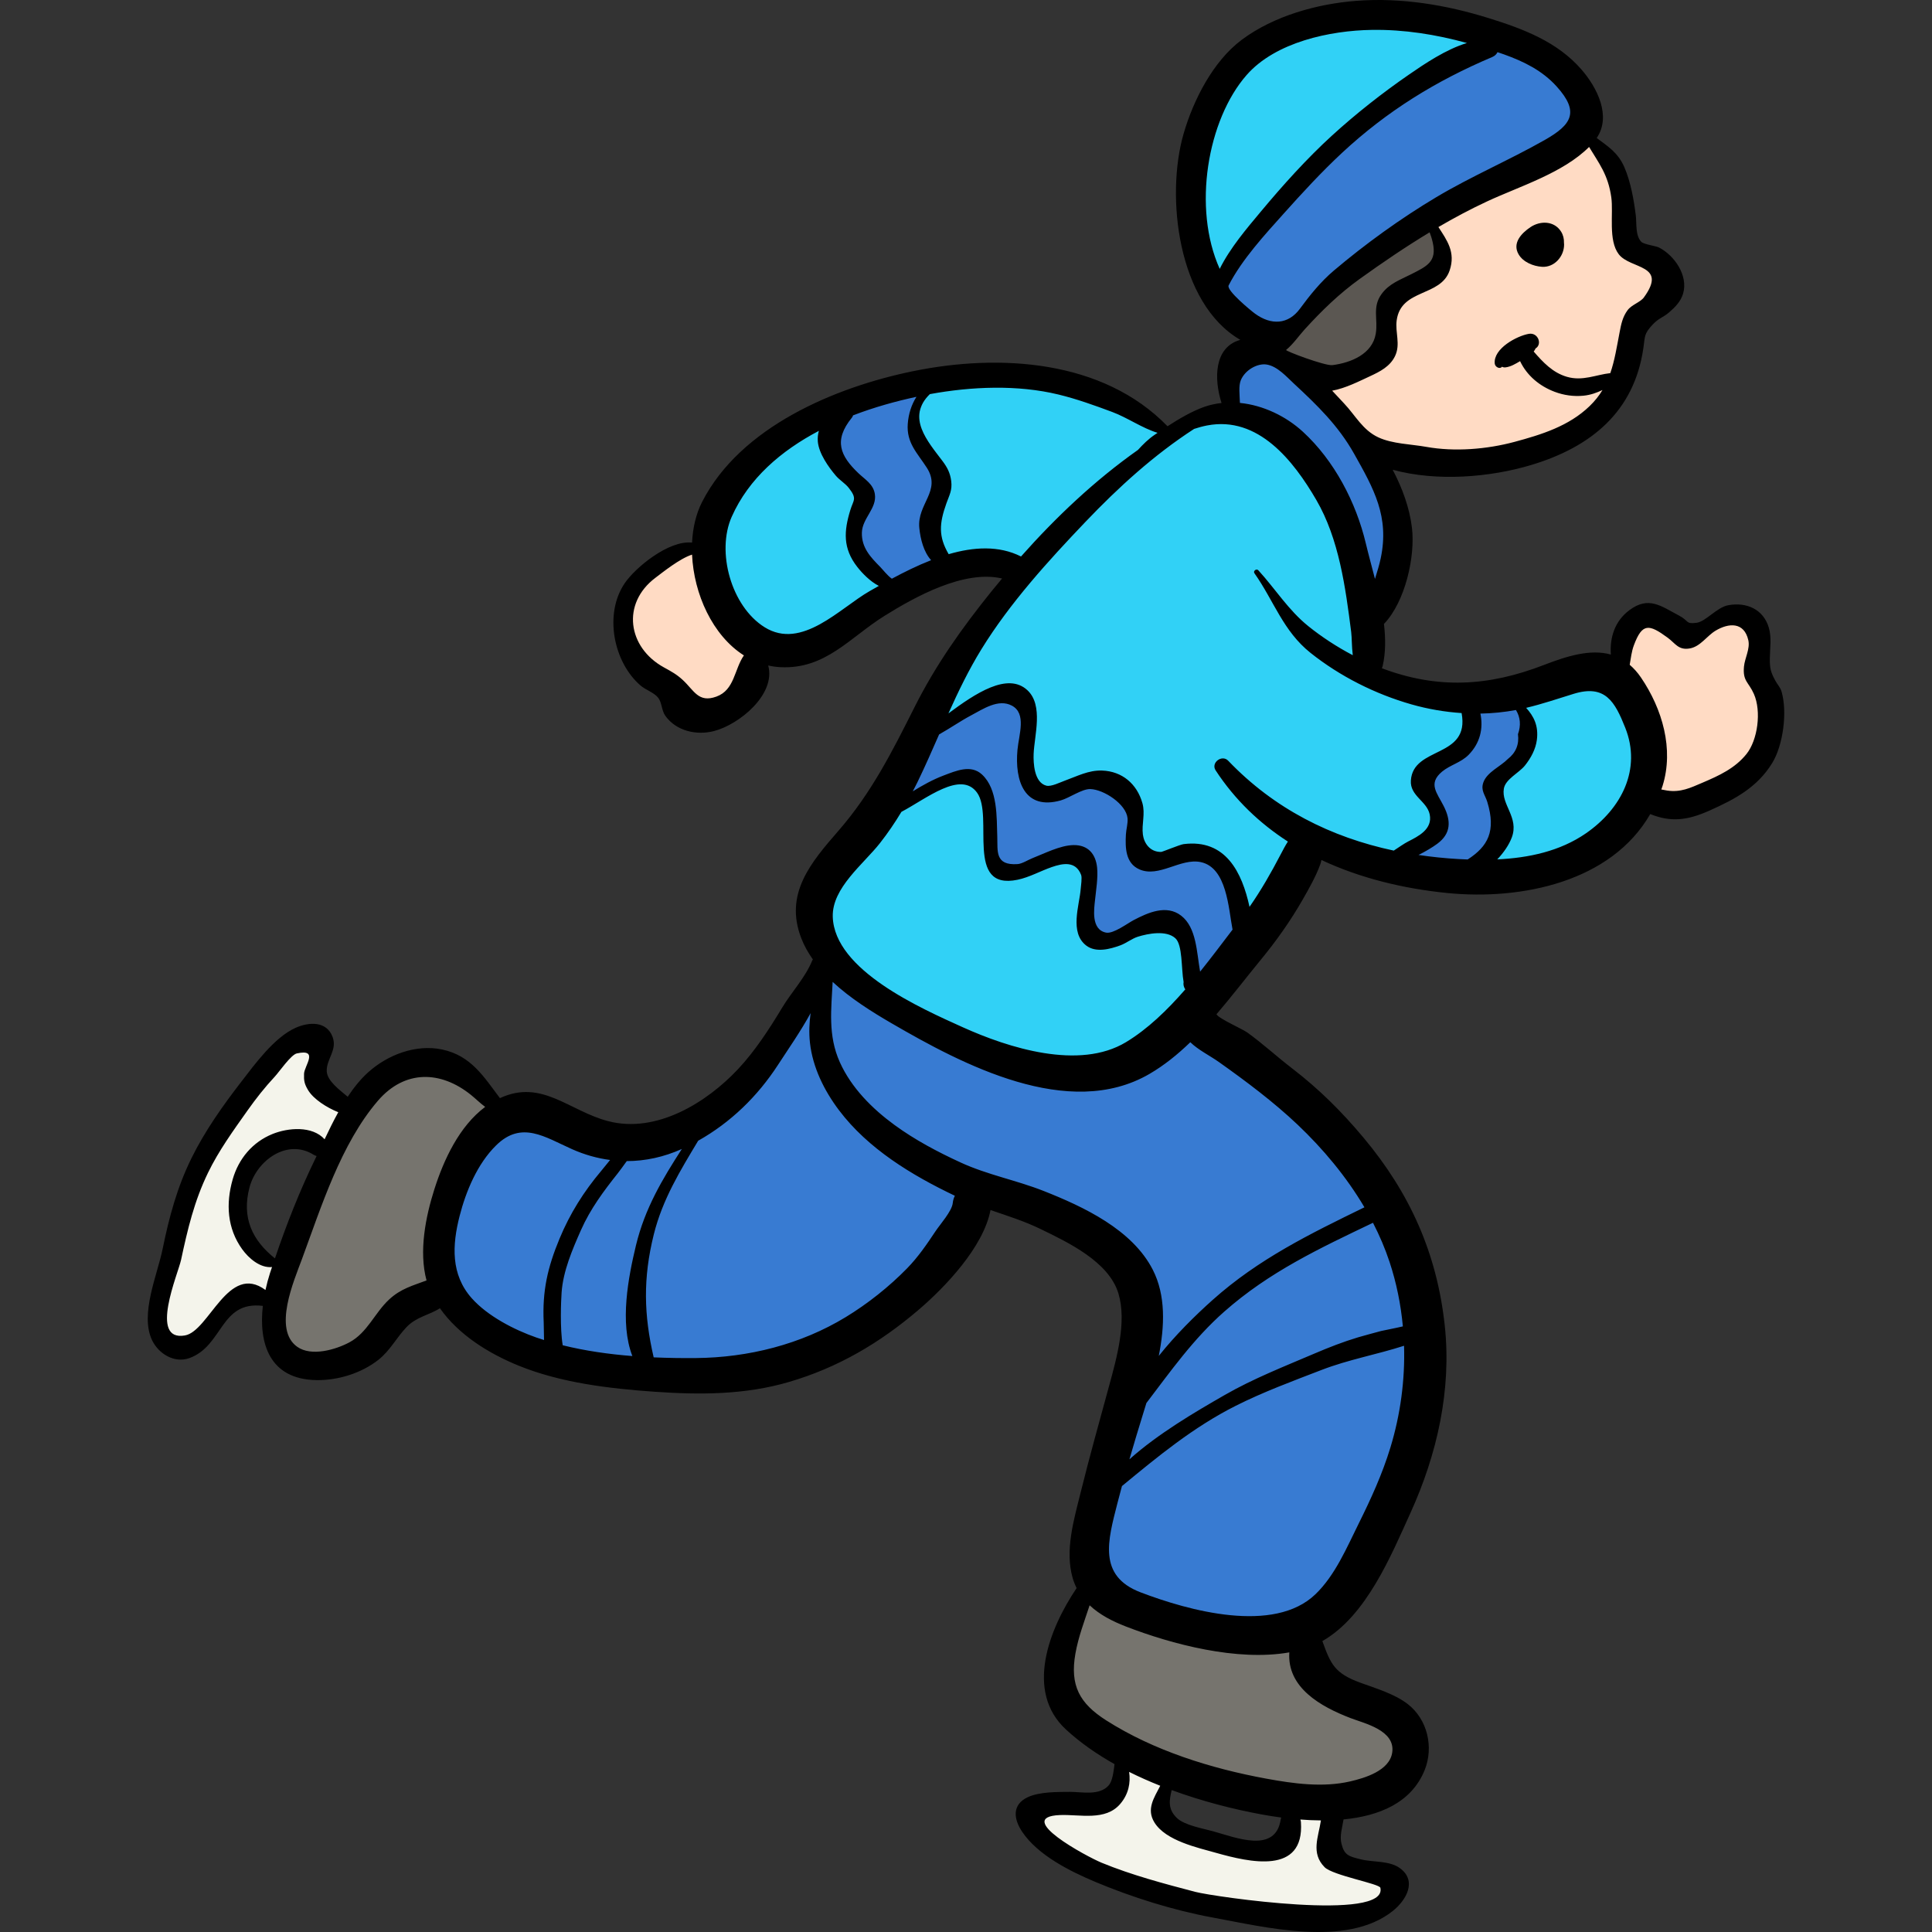 <?xml version="1.0" encoding="iso-8859-1"?>
<!-- Generator: Adobe Illustrator 19.0.0, SVG Export Plug-In . SVG Version: 6.00 Build 0)  -->
<svg version="1.1" id="Capa_1" xmlns="http://www.w3.org/2000/svg" xmlns:xlink="http://www.w3.org/1999/xlink" x="0px" y="0px"
	 viewBox="0 0 511.998 511.998" style="enable-background:new 0 0 511.998 511.998;" xml:space="preserve">
<rect x="0" y="0" width="511.998" height="511.998" fill="#333333" stroke="none"/>
<g>
	<path style="fill:#31D1F6;" d="M292.193,104.586c-7.335-4.055-14.509-5.358-22.963-5.27c-15.807,0.164-32.106,0.743-47.047,6.446
		c-6.664,2.544-12.761,5.745-17.344,11.255c-2.202,2.648-5.098,4.186-7.473,6.6c-2.504,2.546-3.807,6.039-5.446,9.146
		c-3.161,5.99-9.582,17.873-5.375,24.57c3.526,5.613,12.65,10.678,19.046,11.224c12.862,1.098,21.985-7.624,33.052-12.946
		c5.078-2.442,9.634-4.534,15.222-5.569c3.526-0.653,14.1-2.304,14.178,3.635c0.034,2.573-1.534,4.573-2.927,6.636
		c-2.698,3.994-6.377,7.757-8.648,11.999c-1.031,1.927-1.345,4.287-2.096,6.318c-1.358,3.67-3.512,7.026-5.11,10.612
		c-3.219,7.223-7.889,14.204-13.012,20.184c-8.883,10.371-27.548,23.079-20.784,39.214c2.117,5.05,5.752,5.935,9.602,8.929
		c4.493,3.493,7.8,8.048,12.767,11.052c4.278,2.587,9.809,4.994,14.597,6.467c5.104,1.57,10.249,2.891,15.143,5.073
		c3.678,1.64,7.891,3.282,11.882,4.055c7.86,1.521,15.903-2.798,22.292-7.041c11.113-7.381,18.911-17.125,27.128-27.425
		c5.952-7.462,9.582-18.604,17.239-24.454c2.796-2.136,4.484-2.473,7.454-1.269c3.768,1.528,7.464,3.386,11.47,4.375
		c6.148,1.517,13.292,1.264,19.588,1.46c8.082,0.251,17.121-0.536,24.992-2.482c12.51-3.093,30.982-11.993,28.958-27.643
		c-0.884-6.829-1.814-12.527-7.093-17.398c-4.916-4.536-9.875-5.163-16.321-3.046c-7.936,2.606-17.086,5.194-25.42,5.72
		c-4.853,0.307-9.631-0.652-14.434-1.133c-3.444-0.345-8.368-1.479-10.338-4.661c-1.368-2.209-0.117-4.822-0.128-7.17
		c-0.011-2.298-0.163-5.182-0.591-7.475c-1.234-6.612-3.794-12.968-3.775-19.798c0.033-11.624,2.878-21.951-4.394-31.917
		c-3.737-5.121-8.273-10.658-12.872-14.923c-4.288-3.977-7.437-5.07-12.995-2.317c-2.04,1.011-4.14,1.994-4.787,4.306
		c-0.68,2.427,1.017,5.905,0.339,8.101c-0.564,1.828-7.464,2.962-9.886,4.176c-1.454,0.729-3.953,2.699-5.574,2.727
		c-2.06,0.035-6.002-3.525-7.82-4.635C299.136,108.25,295.628,106.485,292.193,104.586z"/>
	<path style="fill:#31D1F6;" d="M318.201,72.848c0.478,1.861,1.285,3.715,2.977,4.19c3.487,0.979,5.867-5.963,6.671-8.273
		c1.665-4.787,3.333-7.497,7.212-11.11c5.97-5.562,11.04-12.197,16.655-18.142c5.964-6.314,13.105-12.33,20.635-16.696
		c5.228-3.032,11.236-4.814,16.322-7.951c4.393-2.709,5.051-6.72,0.209-9.304c-6.868-3.666-15.516-3.363-23.148-3.451
		c-9.539-0.109-16.986,0.48-25.673,5.059c-6.383,3.364-12.58,8.286-17.261,13.8c-8.614,10.146-11.653,26.232-7.92,39.006
		c0.978,3.345,2.031,6.494,2.715,9.905C317.759,70.696,317.925,71.773,318.201,72.848z"/>
</g>
<g>
	<path style="fill:#387BD2;" d="M385.164,53.342c8.926-4.053,17.13-9.712,26.285-13.286c3.341-1.304,7.159-1.892,9.484-4.764
		c4.407-5.445-2.892-13.938-7.167-17.195c-4.184-3.188-11.16-6.04-16.178-7.432c-7.027-1.95-11.428,4.395-16.346,8.104
		c-13.952,10.521-29.111,17.914-39.691,32.193c-4.404,5.944-8.774,12.194-13.715,17.776c-4.546,5.136-5.799,8.293-2.017,14.54
		c1.697,2.803,4.304,5.446,7.484,5.899c5.246,0.747,9.466-4.165,12.902-7.373c5.639-5.266,11.613-10.229,17.836-14.785
		C369.107,63.31,376.364,58.621,385.164,53.342z"/>
	<path style="fill:#387BD2;" d="M222.712,107.758c-2.701,3.589-4.653,10.996-1.428,14.602c2.071,2.315,5.883,2.902,6.795,6.103
		c0.768,2.697-1.574,6.108-2.24,8.76c-0.848,3.381-0.687,6.343,1.485,9.165c2.206,2.865,4.906,5.856,7.598,8.288
		c1.785,1.612,2.078,2.077,4.368,1.014c1.622-0.753,3.015-2.463,4.518-3.47c1.266-0.848,3.024-1.408,4.075-2.527
		c2.661-2.836-1.802-7.306-1.151-11.17c0.76-4.512,5.051-9.007,1.742-13.303c-2.612-3.391-4.984-6.638-5.595-11.09
		c-0.567-4.127,2.496-7.4,2.355-11.374c-3.294-0.446-6.861,0.977-10.066,1.585c-4.347,0.825-8.252,2.338-11.909,4.636
		C223.206,108.66,223.2,108.342,222.712,107.758z"/>
	<path style="fill:#387BD2;" d="M334.464,91.831c-4.612,2.869-10.411,5.378-10.618,11.679c-0.141,4.298,1.808,5.37,5.58,6.105
		c6.007,1.171,10.9,3.888,15.184,8.495c3.749,4.032,5.985,9.498,8.324,14.48c3.027,6.451,6.366,12.708,8.28,19.582
		c0.599,2.153,1.274,4.665,2.375,6.61c2.099,3.707,3.553,0.215,4.839-2.852c3.573-8.522,1.124-19.304-2.968-27.281
		c-2.189-4.267-5.441-8.021-7.711-12.265c-2.096-3.92-4.604-8.054-7.566-11.428C347.245,101.61,340.381,93.777,334.464,91.831z"/>
	<path style="fill:#387BD2;" d="M245.275,193.364c4.931-3.777,12.06-5.452,17.818-7.565c1.318-0.484,4.172-1.862,5.576-1.379
		c1.443,0.497,2.22,3.588,2.641,4.963c1.99,6.496-2.771,18.612,7.022,19.698c4.057,0.45,8.269-3.262,12.432-2.385
		c3.521,0.741,7.078,4.315,8.306,7.518c1.282,3.344,1.115,9.196,3.532,11.924c1.53,1.727,4.175,1.285,6.174,0.977
		c2.754-0.425,5.179-0.351,7.954-0.493c3.127-0.16,3.552,0.651,5.748,2.632c1.646,1.485,3.218,2.742,4.228,4.906
		c1.779,3.816,2.413,8.6,2.58,12.781c0.222,5.542-2.96,9.716-6.969,13.376c-1.517,1.385-4.141,3.583-6.145,3.895
		c0.081-5.278-1.503-10.772-4.157-15.316c-0.785-1.345-2.153-3.648-3.672-4.176c-2.093-0.728-5.78,0.528-7.707,1.104
		c-3.654,1.093-10.256,6.88-13.166,1.497c-2.686-4.966,0.996-10.972-0.579-16.237c-3.035-10.147-17.18,4.426-22.863-1.829
		c-6.147-6.765,3.524-16.455-3.913-23.05c-3.244-2.877-11.254,1.595-14.002,3.625c-3.251,2.402-6.134,4.327-7.687-1.043
		c-1.106-3.825,2.769-8.278,4.148-11.56c0.54-1.285,0.717-2.729,1.395-3.954C244.574,192.181,245.629,191.718,245.275,193.364z"/>
	<path style="fill:#387BD2;" d="M390.008,185.798c0.23,3.57,0.94,9.69-2.282,12.445c-2.756,2.357-6.374,3.217-8.974,5.953
		c-4.054,4.266,4.371,9.71,1.754,15.094c-1.921,3.95-6.888,4.268-9.371,7.884c-3.486,5.075,12.167,4.155,14.935,4.219
		c2.009,0.046,5.461-0.568,7.079-1.842c2.028-1.596,1.969-4.485,2.634-6.673c0.794-2.613,0.813-4.437,0.343-7.268
		c-0.315-1.897-1.485-4.66-1.338-6.519c0.257-3.252,6.098-5.047,8.255-7.061c2.783-2.599,3.27-4.871,2.689-8.487
		c-0.404-2.512-0.951-5.096-2.26-7.341C400.474,181.061,394.984,182.772,390.008,185.798z"/>
</g>
<path style="fill:#FFDBC4;" d="M427.834,180.224c-0.03-2.292,0.733-4.665,0.973-6.952c0.205-1.958,0.064-4.131,0.766-5.998
	c0.827-2.201,2.83-4.45,5.08-5.321c2.08-0.805,3.089,0.487,4.927,1.424c1.945,0.992,2.445,2.846,4.181,3.867
	c2.958,1.74,7.69-2.663,10.303-3.941c2.562-1.253,6.359-1.22,8.297,1.194c2.357,2.937,1.922,6.265,2.105,9.819
	c0.246,4.773,4.515,6.838,4.788,11.683c0.309,5.483-1.238,11.433-4.749,15.702c-3.626,4.409-7.85,10.789-14.173,10.973
	c-2.02,0.059-4.013,0.099-6.023,0.201c-1.241,0.063-3.488,0.731-4.639,0.365c-4.058-1.292-2.77-5.439-2.673-8.633
	c0.166-5.512-0.223-10.924-2.583-15.977C432.524,184.586,428.554,183.104,427.834,180.224z"/>
<path style="fill:#5B5752;" d="M371.427,61.979c1.459-0.842,5.926-3.609,7.638-2.564c2.294,1.4,1.984,5.352,1.984,7.597
	c0,1.327,0.123,2.493-0.661,3.544c-1.14,1.526-3.428,2.611-5.046,3.523c-3.466,1.953-6.491,2.827-7.631,6.93
	c-0.509,1.833-0.236,3.714-0.463,5.591c-0.282,2.325-0.892,4.583-1.856,6.719c-1.949,4.32-5.41,5.866-9.892,6.541
	c-2.557,0.385-4.95,1.577-7.582,0.947c-1.635-0.391-3.401-1.692-4.731-2.738c-0.982-0.772-1.491-1.786-2.486-2.519
	c-0.679-0.5-2.183-0.86-2.531-1.583c-0.395-0.819,0.505-2.421,0.91-3.05c1.434-2.231,3.676-4.616,5.664-6.355
	c1.17-1.023,2.493-1.691,3.558-2.824c3.549-3.776,6.558-7.937,10.555-11.284C362.739,67.204,367.05,64.504,371.427,61.979z"/>
<path style="fill:#FFDBC4;" d="M415.424,39.937c-7.681,5.001-15.872,8.949-24.288,12.598c-2.267,0.983-4.647,1.749-6.879,2.797
	c-0.941,0.442-2.652,1.078-3.412,1.791c-1.409,1.32-0.768,2.668-0.228,4.285c0.66,1.976,1.147,4.088,1.228,6.164
	c0.063,1.635,0.208,3.295-0.797,4.616c-0.889,1.167-2.197,1.505-3.45,2.117c-1.429,0.698-2.752,1.634-4.109,2.461
	c-2.242,1.366-4.392,3.415-5.264,5.968c-0.471,1.378-0.398,2.915-0.614,4.349c-0.259,1.719-0.773,3.427-1.365,5.059
	c-0.966,2.66-2.993,4.099-5.442,5.331c-1.706,0.859-3.255,1.944-5.083,2.557c-1.183,0.397-3.05,0.523-4.005,1.419
	c-2.649,2.486,1.354,6.365,2.923,8.048c3.899,4.183,8.197,7.148,13.228,9.805c6.29,3.322,13.977,2.969,20.786,1.726
	c2.908-0.531,5.901-0.565,8.831-1.119c3.583-0.677,6.921-2.132,10.344-3.304c6.646-2.276,13.721-4.303,17.937-10.493
	c2.183-3.205,2.233-6.39,3.359-9.897c0.937-2.92,1.772-5.893,2.746-8.807c0.78-2.335,1.441-4.195,3.634-5.432
	c2.204-1.242,6.216-3.74,6.75-6.438c0.569-2.879-1.911-6.143-4.266-7.474c-2.093-1.183-5.154-2.113-6.646-4.13
	c-1.604-2.169-0.788-5.946-1.445-8.546c-0.856-3.386-2.573-6.42-4.087-9.55c-1.005-2.077-2.098-4.487-3.517-6.3
	c-0.435-0.556-0.971-1.209-1.637-1.441C418.734,37.423,417.407,39.476,415.424,39.937z"/>
<path style="fill:#387BD2;" d="M219.413,256.888c-1.163,1.245-1.723,3.814-2.724,6.157c-0.927,2.171-2.391,4.111-3.616,6.12
	c-2.149,3.526-4.87,6.671-7.256,9.994c-5.493,7.652-12.665,16.003-20.663,21.114c-12.651,8.085-27.845,2.837-39.656-3.901
	c-3.6-2.054-6.072-0.773-9.536,1.02c-3.385,1.751-7.391,3.836-9.892,6.815c-3.896,4.64-5.738,12.32-6.914,18.17
	c-1.245,6.195-0.411,11.37,1.09,17.445c3.102,12.555,14.138,21.432,26.993,22.17c7.374,0.423,14.769,0.945,22.164,0.795
	c6.942-0.141,14.611-0.073,21.417-1.4c6.912-1.348,14.26-3.002,20.916-5.32c6.961-2.424,14.455-3.842,20.907-7.539
	c3.9-2.235,7.61-5.609,10.443-9.079c2.837-3.475,6.247-6.558,8.994-10.072c1.712-2.19,3.132-4.691,4.787-6.943
	c2.711-3.688,3.802-5.398,8.574-6.317c3.205-0.617,5.722-0.067,8.714,1.156c7.311,2.989,15.345,6.418,20.243,12.901
	c4.306,5.699,7.249,12.63,7.598,19.784c0.332,6.812-2.405,13.77-4.721,20.045c-2.564,6.949-3.919,14.743-5.116,22.026
	c-0.555,3.378-1.428,6.721-1.295,10.178c0.102,2.655,0.953,5.228,1.589,7.807c1.055,4.276,3.593,9.788,7.837,11.76
	c3.993,1.855,7.917,2.535,11.673,5.236c2.605,1.873,6.081,3.15,9.229,3.819c6.927,1.471,13.584-1.889,20.304-2.563
	c5.106-0.513,10.241-1.907,14.17-5.555c5.366-4.984,7.889-13.077,9.854-19.959c2.374-8.316,3.845-16.773,5.575-25.232
	c1.982-9.69,4.204-20.087,4.18-29.993c-0.017-7.115-1.046-14.263-3.992-20.777c-3.139-6.939-6.901-12.554-11.534-18.597
	c-2.484-3.24-5.443-6.104-8.368-8.921c-2.747-2.645-5.005-5.69-7.71-8.377c-2.361-2.345-4.897-4.519-7.396-6.709
	c-3.377-2.958-7.358-4.414-10.451-7.593c-2.874-2.954-6.58-6.599-11.078-6.108c-4.428,0.483-6.648,5.319-8.477,8.756
	c-2.034,3.822-8.004,5.687-12.216,6.202c-3.237,0.396-7.074,0.74-10.311,0.304c-3.308-0.445-6.436-2.076-9.523-3.199
	c-4.052-1.473-7.939-3.295-12.03-4.631c-4.335-1.416-8.667-2.735-12.739-4.832c-6.346-3.269-11.988-7.414-18.165-10.91
	c-2.527-1.43-4.715-3.009-7.062-4.676C221.786,255.729,220.388,255.843,219.413,256.888z"/>
<g>
	<path style="fill:#76746E;" d="M110.695,283.349c-17.681,3.011-23.969,21.984-30.106,36.631c-3.164,7.551-5.29,14.931-7.278,22.85
		c-1.293,5.152-1.682,10.432,1.449,14.974c4.031,5.846,9.488,5.191,15.544,2.834c3.781-1.472,8.335-3.86,10.798-7.211
		c1.675-2.279,3.085-4.724,5.079-6.79c3.571-3.698,13.144-2.952,12.183-9.697c-0.722-5.064-2.322-11.131-1.856-16.229
		c0.507-5.549,2.608-12.62,5.916-17.157c1.451-1.99,3.643-3.454,5.589-4.928c1.183-0.897,3.5-2.034,4.117-3.437
		c0.866-1.97-0.951-3.36-2.28-4.318c-2.674-1.928-4.688-4.758-7.715-6.286c-1.854-0.936-3.8-1.982-5.901-2.046
		C114.163,282.475,112.307,283.184,110.695,283.349z"/>
	<path style="fill:#76746E;" d="M289.67,419.124c-2.282,3.686-3.805,7.996-5.379,12.027c-1.439,3.686-2.537,7.803-2.584,11.807
		c-0.071,5.979,2.105,12.895,7.168,16.424c2.964,2.066,5.761,4.336,9.008,5.935c3.687,1.815,7.701,2.876,11.508,4.418
		c7.719,3.128,16.331,5.362,24.576,6.725c7.721,1.276,15.275,1.357,22.973,0.248c6.337-0.913,13.682-2.428,16.003-9.491
		c1.15-3.5,1.11-6.349-1.681-8.918c-2.408-2.216-5.146-4.145-7.83-6.003c-2.96-2.049-6.309-3.517-9.358-5.445
		c-2.974-1.88-4.091-3.422-5.27-6.768c-0.56-1.588-0.916-4.448-1.847-5.794c-0.954-1.381-2.015-1.087-3.848-1.254
		c-7.522-0.688-14.911,1.098-22.379-0.971c-5.934-1.644-11.884-3.273-17.039-6.779c-2.157-1.467-4.373-2.79-6.61-4.127
		C295.85,420.423,294.01,419.968,289.67,419.124z"/>
</g>
<g>
	<path style="fill:#F4F4EB;" d="M276.531,479.446c-4.947,1.49-3.822,5.507-1.294,8.76c3.509,4.516,9.358,7.006,14.769,8.417
		c2.391,0.623,4.611,0.23,6.95,1.186c2.999,1.226,5.853,2.84,8.776,4.232c5.085,2.42,11.787,3.927,17.3,5.01
		c6.057,1.189,12.023,2.166,18.201,2.467c5.75,0.28,11.706-0.706,17.409-1.201c3.349-0.291,7.237-1.458,9.221-4.233
		c1.792-2.506,2.893-4.985,0.497-7.467c-3.699-3.832-14.43-0.505-16.14-6.156c-1.327-4.387,3.474-8.406-1.836-11.368
		c-2.23-1.244-8.125,0.447-9.8,2.742c-1.915,2.623-0.057,6.913-3.044,8.356c-2.387,1.153-5.873,0.845-8.404,0.404
		c-2.565-0.447-4.954-1.523-7.493-2.05c-1.811-0.376-3.403,0.06-5.178-0.083c-3.961-0.319-7.876-4.465-8.962-8.119
		c-1.009-3.4,2.859-5.153,1.884-8.264c-0.675-2.155-4.257-2.412-5.992-3.384c-1.429-0.8-4.605-3.031-6.375-1.352
		c-1.123,1.065-0.227,4.954-0.822,6.488c-0.833,2.149-3.016,3.891-5.254,4.329c-1.908,0.374-4.669,0.376-6.538,0.097
		c-1.139-0.17-2.208-0.834-3.405-0.811C279.162,477.484,278.073,478.763,276.531,479.446z"/>
	<path style="fill:#F4F4EB;" d="M85.411,303.257c-2.082-1.099-5.03-2.009-7.361-2.549c-9.715-2.25-14.978,10.037-15.688,17.53
		c-0.315,3.322-0.368,5.702,1.354,8.61c0.95,1.605,2.167,2.329,3.446,3.548c1.064,1.016,1.825,2.376,3.008,3.266
		c1.147,0.864,3.165,0.927,3.687,2.352c0.573,1.565-0.847,7.102-2.028,8.213c-2.132,2.007-3.985-0.224-6.071-0.378
		c-3.183-0.236-5.162,1.637-7.207,3.788c-1.633,1.719-3.217,3.478-4.897,5.15c-1.428,1.421-3.263,4.12-5.132,4.887
		c-1.65,0.677-4.573-0.806-5.624-2.366c-2.132-3.163-1.186-8.395-0.085-11.655c3.429-10.15,6.398-20.462,8.765-30.891
		c1.102-4.855,2.674-9.165,5.4-13.388c2.443-3.784,5.103-7.246,8.632-10.05c3.313-2.633,4.893-6.382,7.843-9.308
		c2.233-2.214,11.508-8.593,11.187-1.447c-0.102,2.274-0.895,4.855-0.422,7.168c0.41,2.002,2.645,3.465,4.364,4.524
		c2.924,1.8,3.344,2.639,2.122,6.014C89.755,298.897,87.87,301.311,85.411,303.257z"/>
</g>
<path style="fill:#FFDBC4;" d="M188.138,151.755c-2.66-2.46-0.396-7.007-5.094-6.771c-3.589,0.181-6.069,1.229-8.934,3.385
	c-4.471,3.363-12.229,10.414-11.056,16.68c1.38,7.371,8.225,10.698,13.221,15.258c2.04,1.862,3.16,5.572,5.527,6.984
	c3.748,2.236,11.831-0.58,14.47-3.533c2.876-3.218,3.272-9.85,1.835-13.787c-1.38-3.78-4.011-7.114-6.093-10.512
	C190.72,157.347,189.438,152.346,188.138,151.755z"/>
<path d="M472.117,183.242c-0.318-1.074-1.103-1.868-1.613-2.814c-1.235-2.287-1.511-3.257-1.483-5.957
	c0.028-2.73,0.526-5.431-0.271-8.141c-1.431-4.87-5.906-6.824-10.737-5.942c-3.04,0.554-5.973,4.343-8.405,4.66
	c-2.982,0.389-1.959-0.51-4.646-1.915c-4.736-2.475-8.01-5.267-13.157-1.433c-3.895,2.9-5.234,7.288-4.911,11.763
	c-5.43-1.536-11.668,0.413-17.774,2.773c-14.68,5.673-28.109,6.434-42.92,0.855c0.093-0.197,0.169-0.402,0.219-0.614
	c0.808-3.475,0.791-7.26,0.342-11.125c5.711-5.958,8.317-18.005,7.418-25.468c-0.634-5.268-2.516-10.476-5.11-15.4
	c11.764,3.225,25.953,1.999,36.827-1.289c15.725-4.754,27.163-14.041,29.609-30.931c0.468-3.23,0.167-3.788,2.454-6.238
	c1.617-1.732,2.769-1.873,4.343-3.221c1.605-1.376,3.145-2.933,3.748-5.049c1.359-4.769-2.299-10.043-6.387-12.156
	c-0.813-0.42-4.036-0.829-4.7-1.509c-1.616-1.655-1.206-4.864-1.462-6.983c-0.499-4.114-1.37-8.968-3.029-12.787
	c-1.741-4.008-4.503-5.594-7.331-7.748c3.933-5.779,0.153-13.328-4.032-18.141c-6.447-7.414-15.438-10.777-24.587-13.627
	c-11.283-3.514-23.182-5.488-35.024-4.588c-10.419,0.792-21.906,3.981-30.402,10.312c-7.612,5.673-12.85,15.977-15.438,24.932
	c-4.76,16.476-1.635,44.953,15.042,54.604c-7.019,1.951-7.007,10.399-4.979,16.732c-1.55,0.174-3.087,0.5-4.584,1.027
	c-3.197,1.125-6.623,3.129-9.735,5.136c-17.143-17.654-44.53-19.298-67.503-14.578c-20.574,4.227-45.693,14.741-55.844,34.653
	c-1.611,3.161-2.466,6.868-2.653,10.761c-6.175-0.688-15.043,6.613-17.876,10.808c-5.465,8.092-2.997,20.788,4.175,27.029
	c1.409,1.227,3.634,1.885,4.737,3.295c0.965,1.233,0.886,3.378,1.88,4.767c2.908,4.061,8.284,5.238,12.896,4.045
	c6.701-1.734,16.447-9.71,14.367-17.376c1.044,0.23,2.119,0.386,3.23,0.443c11.932,0.611,18.391-7.855,27.539-13.566
	c8.026-5.011,21.088-12.304,31.213-9.931c-0.939,1.128-1.885,2.252-2.801,3.39c-7.855,9.76-14.765,19.469-20.421,30.739
	c-5.867,11.691-11.425,22.692-20.086,32.658c-7.331,8.436-14.476,16.723-9.912,28.542c0.769,1.991,1.829,3.851,3.07,5.613
	c-0.067,0.121-0.141,0.23-0.198,0.37c-1.811,4.437-5.468,8.313-7.938,12.42c-3.351,5.573-7.21,11.507-11.655,16.252
	c-8.432,9-21.697,17.11-34.37,13.842c-10.475-2.701-17.638-11.282-28.768-6.12c-4.204-5.556-7.595-11.26-15.316-12.889
	c-6.964-1.47-14.471,1.407-19.625,6.066c-2.053,1.856-3.807,4.076-5.395,6.459c-2.244-1.883-5.452-4.237-5.557-6.76
	c-0.134-3.221,2.867-5.604,1.538-9.127c-1.577-4.181-6.203-4.006-9.856-2.357c-5.612,2.534-10.737,9.614-14.393,14.345
	c-4.835,6.257-9.577,12.968-13.082,20.06c-3.857,7.803-5.975,15.707-7.706,24.198c-1.402,6.876-6.042,17.227-2.817,24.103
	c1.705,3.636,5.955,6.26,9.975,4.774c8.936-3.304,8.101-15.198,19.403-13.817c-1.111,9.875,1.705,19.489,14.242,19.671
	c5.708,0.083,11.888-1.835,16.38-5.377c3.103-2.446,4.736-5.792,7.412-8.622c2.655-2.808,6-3.191,8.897-5.046
	c4.987,7.098,13.006,12.024,20.891,15.227c11.171,4.538,23.928,6.05,35.876,6.891c12.071,0.85,24.017,0.85,35.727-2.581
	c13.024-3.817,24.082-10.344,34.363-19.124c6.988-5.967,17.196-16.642,19.052-26.44c4.466,1.534,8.972,2.942,13.248,5.022
	c7.282,3.542,18.112,8.649,20.654,17.094c2.263,7.518-0.484,17.166-2.464,24.445c-2.583,9.494-5.246,18.965-7.609,28.518
	c-1.762,7.121-4.143,15.121-2.061,22.432c0.273,0.961,0.637,1.841,1.051,2.676c-7.345,10.899-13.725,27.387-2.849,37.45
	c3.779,3.496,8.167,6.541,12.897,9.204c-0.236,1.956-0.558,4.481-1.5,5.572c-2.495,2.89-7.121,1.757-10.319,1.78
	c-3.325,0.025-8.008-0.053-11.136,1.387c-4.24,1.952-3.839,5.766-1.504,9.217c4.201,6.21,12.645,10.421,19.302,13.223
	c9.697,4.082,20.789,7.572,31.136,9.464c13.74,2.513,35.499,8.039,47.754-1.727c3.572-2.847,6.534-7.976,1.882-11.358
	c-2.801-2.037-7.169-1.53-10.348-2.327c-3.158-0.791-4.356-1.05-5.129-4.136c-0.529-2.113,0.218-4.288,0.552-6.441
	c9.319-0.902,17.977-4.33,21.502-13.096c2.428-6.037,0.766-13.392-4.479-17.468c-3.472-2.697-8.456-4.165-12.567-5.667
	c-6.845-2.502-7.866-4.928-10.071-11.037c11.698-6.655,18.273-22.821,23.349-33.97c7.061-15.509,10.933-32.618,9.083-49.688
	c-2.075-19.143-9.27-35.125-21.565-49.797c-5.826-6.952-11.74-12.83-18.943-18.36c-3.981-3.056-7.685-6.484-11.758-9.418
	c-1.369-0.986-7.282-3.598-8.059-4.67c-0.055-0.075-0.119-0.128-0.176-0.199c4.099-4.77,7.913-9.777,11.668-14.341
	c4.184-5.086,7.96-10.398,11.232-16.132c1.678-2.941,3.486-6.124,4.636-9.315c0.123-0.341,0.208-0.718,0.285-1.104
	c10.277,4.824,21.714,7.584,33.309,8.747c19.739,1.981,43.497-2.947,53.832-20.914c5.461,2.194,9.804,1.707,15.715-0.932
	c6.683-2.984,12.596-6.107,16.577-12.545C472.559,197.518,473.719,188.655,472.117,183.242z M421.124,38.942
	c2.567,4.281,5.047,7.315,5.886,13.361c0.594,4.28-0.871,11.367,1.98,15.081c3.076,4.008,13.062,2.639,6.653,11.438
	c-0.932,1.28-3.23,1.916-4.314,3.376c-1.333,1.796-1.706,3.712-2.121,5.868c-0.741,3.852-1.297,7.456-2.46,10.815
	c-3.806,0.418-7.336,2.192-11.505,0.976c-3.771-1.101-6.326-3.851-8.798-6.694c0.199-0.254,0.369-0.526,0.498-0.824
	c1.848-1.103,0.655-4.285-1.777-3.87c-3.162,0.541-9.48,3.902-9.043,7.91c0.094,0.867,1.342,1.562,1.93,0.805
	c0.259,0.145,0.561,0.218,0.903,0.177c1.408-0.166,2.651-0.927,3.88-1.652c1.794,3.799,5.133,6.61,9.181,8.13
	c2.431,0.913,5.008,1.277,7.589,1.028c1.964-0.189,3.536-0.797,5.068-1.499c-0.899,1.483-2.015,2.91-3.44,4.281
	c-5.488,5.281-12.688,7.515-19.863,9.449c-7.31,1.97-15.886,2.678-23.413,1.322c-4.01-0.722-8.95-0.769-12.703-2.522
	c-4.152-1.938-6.051-5.806-9.085-9.005c-0.94-0.991-1.99-2.136-3.132-3.355c3.543-0.639,7.283-2.567,9.993-3.819
	c2.657-1.227,5.36-2.593,6.679-5.377c1.492-3.151-0.019-6.26,0.425-9.463c1.167-8.435,11.642-6.143,14.033-13.206
	c1.638-4.839-0.717-8.01-2.975-11.503c4.187-2.446,8.477-4.733,12.92-6.803C402.568,49.426,414.237,45.854,421.124,38.942z
	 M364.591,88.425c-0.893,5.39-6.534,7.706-11.494,8.338c-1.92,0.244-12.584-3.766-12.262-4.028c1.866-1.524,3.398-3.78,4.933-5.464
	c4.471-4.91,9.13-9.445,14.532-13.327c6.082-4.369,12.216-8.545,18.563-12.375c0.299,0.767,0.564,1.548,0.82,2.663
	c1.188,5.164-1.613,6.351-5.678,8.427c-2.946,1.504-5.842,2.463-7.877,5.263C363.59,81.413,365.232,84.561,364.591,88.425z
	 M330.377,19.869c7.657-8.725,22.117-11.784,33.205-11.948c8.544-0.126,16.974,1.22,25.173,3.478
	c-5.548,1.661-11.267,5.543-15.364,8.368c-7.066,4.873-14.071,10.383-20.409,16.168c-6.72,6.133-13.065,13.206-18.891,20.189
	c-3.668,4.396-8.118,9.589-10.855,15.131C315.972,55.155,319.981,31.715,330.377,19.869z M325.601,75.636
	c3.533-6.907,9.734-13.598,14.546-18.977c4.931-5.511,10.083-11.11,15.499-16.148c11.934-11.099,24.939-19.102,39.823-25.403
	c0.688-0.291,1.132-0.758,1.387-1.279c0.565,0.195,1.135,0.376,1.698,0.578c5.289,1.9,10.141,4.268,13.97,8.505
	c6.114,6.765,4.016,10.115-3.178,14.199c-9.416,5.346-19.467,9.622-28.776,15.178c-9.385,5.602-18.729,12.342-27.076,19.406
	c-3.477,2.943-6.315,6.466-9.008,10.127c-3.069,4.173-7.584,4.446-11.907,1.29C331.576,82.381,324.934,76.952,325.601,75.636z
	 M328.812,100.799c1.087-2.705,4.399-4.616,6.921-4.184c2.823,0.483,5.222,3.242,7.161,5.038
	c6.22,5.764,11.781,11.165,15.952,18.582c5.249,9.332,9.394,16.663,7.051,27.745c-0.364,1.719-0.93,3.555-1.514,5.441
	c-0.842-3.295-1.729-6.479-2.423-9.401c-2.58-10.867-8.34-21.955-16.694-29.617c-4.471-4.101-10.502-7.017-16.671-7.627
	C328.517,104.618,328.217,102.28,328.812,100.799z M189.852,184.606c-4.768,1.73-5.901-1.624-8.919-4.41
	c-1.609-1.486-2.99-2.232-4.981-3.325c-9.634-5.289-11.305-16.944-2.256-23.755c1.972-1.484,6.445-5.095,9.705-6.139
	c0.456,10.408,5.439,21.45,13.739,26.713C194.551,177.43,194.686,182.852,189.852,184.606z M230.491,156.634
	c-7.885,4.495-18.002,15.749-27.867,9.585c-8.863-5.538-12.826-19.993-8.716-29.259c4.524-10.199,13.144-17.542,23.101-22.781
	c-0.256,0.89-0.365,1.851-0.274,2.876c0.278,3.122,2.823,6.727,4.777,9.017c1.002,1.175,2.488,2.042,3.408,3.211
	c2.302,2.928,1.265,3.137,0.422,5.896c-1.694,5.546-2.026,10.109,1.842,15.06c1.331,1.704,3.434,3.868,5.714,5.03
	C232.071,155.734,231.266,156.192,230.491,156.634z M243.627,139.94c0.306,2.984,1.168,6.348,3.128,8.513
	c-3.627,1.415-7.149,3.161-10.403,4.91c-1.146-0.785-2.423-2.45-3.103-3.139c-2.496-2.53-4.958-5.067-4.842-9.095
	c0.109-3.802,4.035-6.422,3.438-10.206c-0.418-2.648-2.577-3.822-4.364-5.527c-4.792-4.574-6.651-8.65-1.733-14.701
	c0.164-0.201,0.256-0.41,0.318-0.618c5.589-2.152,11.314-3.741,16.801-4.917c-1.325,2.089-2.108,4.538-2.301,7.16
	c-0.372,5.06,2.512,7.692,5.038,11.616C249.572,130.095,242.971,133.536,243.627,139.94z M251.406,146.863
	c-2.731-4.664-2.524-8.084-0.599-13.475c0.807-2.26,1.574-3.436,1.275-5.897c-0.263-2.167-1.069-3.666-2.335-5.347
	c-3.879-5.149-9.652-11.557-3.325-17.698c11.031-2.021,23.201-2.533,34.102,0.113c4.824,1.171,9.558,2.879,14.207,4.61
	c4.099,1.527,7.887,4.268,12.033,5.534c-0.239,0.161-0.486,0.326-0.718,0.483c-1.706,1.152-3.122,2.56-4.462,4.034
	c-11.421,8.058-21.722,17.796-31.006,28.255C264.703,144.514,257.999,144.939,251.406,146.863z M233.19,223.443
	c2.12-2.699,3.981-5.448,5.692-8.293c6.545-3.435,15.759-11.068,20.055-5.074c4.497,6.276-3.341,25.998,10.739,23.065
	c3.128-0.652,6.061-2.325,9.061-3.361c2.839-0.98,6.331-1.714,7.771,2.084c0.284,0.75-0.046,2.889-0.113,3.727
	c-0.35,4.36-3.006,11.543,1.455,14.979c2.563,1.974,6.28,0.964,9.033-0.035c1.585-0.575,3.094-1.812,4.69-2.306
	c2.606-0.807,7.45-1.793,9.895,0.404c1.955,1.757,1.547,7.983,2.197,11.619c-0.128,0.649,0.041,1.365,0.449,1.944
	c-4.781,5.493-9.969,10.519-15.73,13.994c-12.39,7.473-31.085,1.537-43.303-3.989c-10.901-4.93-33.994-15.051-34.392-29.27
	C220.476,235.307,228.846,228.974,233.19,223.443z M71.564,337.343c-0.467,1.455-0.877,2.973-1.211,4.517
	c-9.873-7.288-14.931,10.922-21.345,12.047c-9.609,1.684-1.815-16.35-1.026-20.022c1.74-8.116,3.477-15.531,7.136-23.079
	c2.859-5.898,6.698-11.172,10.472-16.509c2.252-3.183,4.596-6.156,7.251-9.004c1.13-1.211,4.268-5.788,5.814-6.127
	c5.945-1.303,1.999,3.3,1.921,5.375c-0.069,1.825,0.089,2.698,1.038,4.303c1.448,2.451,5.004,4.687,8.032,5.904
	c-1.304,2.353-2.484,4.781-3.622,7.17c-3.3-3.636-9.681-3.069-13.811-1.396c-5.301,2.148-8.975,6.538-10.549,12.02
	c-1.848,6.441-1.464,12.989,2.52,18.52c1.752,2.433,4.79,5.034,7.909,4.714C71.922,336.298,71.731,336.822,71.564,337.343z
	 M72.867,333.488c-6.01-4.789-8.862-10.761-6.752-18.797c1.871-7.127,9.978-13.074,17.013-8.665
	c0.264,0.165,0.522,0.264,0.776,0.328c-0.078,0.162-0.157,0.331-0.235,0.492C79.511,315.362,75.921,324.446,72.867,333.488z
	 M115.093,315.222c-2.293,7.227-4.137,16.4-2.057,24.107c-3.61,1.37-6.797,2.138-9.942,5.073
	c-3.842,3.585-5.731,8.779-10.508,11.335c-3.612,1.933-10.072,3.836-13.814,1.178c-6.49-4.608-0.899-17.435,1.233-23.201
	c5.116-13.834,10.328-30.582,20.144-42.003c7.109-8.272,16.668-8.016,24.703-1.518c1.237,1,2.428,2.197,3.725,3.143
	C121.709,298.464,117.595,307.334,115.093,315.222z M144.084,350.42c0.06,1.281,0.026,2.947,0.091,4.697
	c-0.675-0.214-1.352-0.422-2.017-0.654c-5.889-2.053-12.924-5.68-17.135-10.411c-5.593-6.284-5.201-14.076-3.225-21.794
	c1.691-6.604,4.723-13.857,9.679-18.727c6.751-6.635,12.905-2.2,20.135,1.018c3.309,1.473,6.681,2.415,10.068,2.857
	c-0.847,1.043-1.636,2.039-2.35,2.887c-4.634,5.505-8.276,11.286-11.038,17.939C145.112,335.894,143.695,342.097,144.084,350.42z
	 M167.581,359.365c-6.24-0.49-12.483-1.377-18.455-2.855c-0.759-4.5-0.451-11.797-0.294-14.017c0.4-5.651,2.859-11.389,5.13-16.509
	c2.48-5.593,5.984-10.309,9.779-15.082c0.681-0.857,1.479-1.995,2.357-3.201c4.924-0.002,9.838-1.076,14.597-3.209
	c-5.105,7.923-9.789,15.702-12.163,25.562C166.522,338.404,164.161,350.506,167.581,359.365z M252.487,318.822
	c-0.207,2.137-3.39,5.695-4.544,7.43c-2.308,3.47-4.632,6.88-7.559,9.874c-4.778,4.887-10.425,9.366-16.245,12.91
	c-11.917,7.256-25.854,10.736-39.721,10.861c-3.652,0.033-7.404-0.019-11.189-0.184c-2.602-11.24-2.861-20.95,0.035-32.592
	c2.305-9.27,7.025-16.934,11.756-24.816c8.625-4.848,15.743-11.77,21.157-20.108c2.691-4.145,5.973-8.823,8.641-13.706
	c-0.346,2.557-0.469,5.156-0.173,7.848c0.717,6.521,3.785,12.699,7.695,17.879c7.711,10.219,19.279,17.221,30.706,22.669
	C252.763,317.456,252.558,318.092,252.487,318.822z M365.809,500.277c2.049,9.091-44.182,2.359-49.009,1.095
	c-8.265-2.165-16.954-4.473-24.855-7.727c-3.914-1.612-23.507-12.139-11.056-12.639c5.341-0.214,12.089,1.663,16.021-2.995
	c2.156-2.554,2.747-5.498,2.318-8.442c2.675,1.34,5.439,2.558,8.246,3.676c-1.626,3.194-3.751,6.182-1.525,9.751
	c3.004,4.816,11.355,6.626,16.309,8.024c8.82,2.487,23.46,5.94,22.497-8.155c-0.016-0.239-0.074-0.461-0.149-0.674
	c1.784,0.137,3.609,0.226,5.449,0.236c-0.654,4.406-2.721,8.649,0.976,12.395C353.193,497.013,365.564,499.192,365.809,500.277z
	 M310.5,474.388c8.01,2.943,16.272,5.065,23.917,6.468c1.58,0.29,3.298,0.566,5.103,0.805c-0.049,0.15-0.092,0.306-0.118,0.481
	c-1.352,9.222-12.036,4.777-18.012,3.138c-2.655-0.728-7.481-1.566-9.483-3.478C309.391,479.396,309.899,477.052,310.5,474.388z
	 M357.924,455.317c3.694,1.416,11.925,3.235,11.022,9.142c-0.734,4.801-7.254,6.732-11.141,7.629
	c-7.272,1.677-15.037,0.591-22.264-0.736c-14.603-2.681-29.809-7.417-42.406-15.45c-7.078-4.514-9.631-9.261-8.138-17.701
	c0.778-4.402,2.379-8.561,3.762-12.781c2.628,2.467,5.991,4.214,9.569,5.6c12.239,4.741,29.569,9.311,43.353,6.874
	C341.06,447.229,349.94,452.257,357.924,455.317z M368.482,383.571c-2.148,7.061-5.168,13.655-8.446,20.252
	c-3.168,6.376-6.198,13.619-11.406,18.647c-11.043,10.66-33.689,4.353-46.374-0.489c-11.445-4.369-8.596-13.895-6.149-23.534
	c0.393-1.547,0.808-3.087,1.223-4.627c9.503-7.834,18.88-15.593,30.144-21.267c7.309-3.682,15.124-6.558,22.752-9.503
	c7.135-2.755,14.639-4.084,21.864-6.41C372.358,365.744,371.121,374.899,368.482,383.571z M368.254,334.455
	c1.828,5.529,2.98,11.259,3.518,17.05c-1.82,0.441-5.428,1.125-5.761,1.219c-2.031,0.573-4.081,1.07-6.103,1.678
	c-3.948,1.185-7.737,2.668-11.522,4.285c-7.985,3.412-16.275,6.664-23.816,10.995c-7.983,4.586-17.555,10.189-25.264,17.05
	c1.199-4.145,2.452-8.275,3.726-12.4c0.253-0.818,0.513-1.662,0.775-2.518c6.416-8.424,12.448-16.997,20.628-24.217
	c11.964-10.56,25.266-16.777,39.42-23.55C365.586,327.408,367.073,330.882,368.254,334.455z M323.044,281.465
	c7.107,5.038,14.502,10.577,20.831,16.58c6.751,6.403,12.926,13.783,17.713,21.9c-14.457,7.051-28.08,13.697-40.243,24.561
	c-4.7,4.198-9.808,9.255-14.258,14.823c1.562-7.884,1.887-16.043-1.588-22.835c-5.453-10.66-18.345-16.701-28.932-20.881
	c-7.269-2.869-14.87-4.262-22.014-7.552c-6.081-2.801-12.072-5.967-17.489-9.924c-5.937-4.336-11.44-9.847-14.495-16.626
	c-3.213-7.13-2.257-14.093-1.909-21.297c4.709,4.38,10.423,7.944,15.523,10.911c18.82,10.947,47.052,25.918,68.448,13.469
	c3.897-2.267,7.467-5.164,10.813-8.393C317.633,278.313,320.558,279.702,323.044,281.465z M318.041,257.495
	c-0.917-5.121-0.938-11.684-5.023-14.835c-3.919-3.022-8.821-0.788-12.576,1.17c-1.621,0.845-5.38,3.69-7.304,3.325
	c-4.071-0.772-3.182-6.348-2.947-8.621c0.277-2.681,0.824-5.949,0.552-8.618c-0.37-3.625-2.417-6.025-6.261-5.958
	c-3.537,0.062-7.65,2.211-10.862,3.458c-1.149,0.446-2.743,1.496-3.947,1.578c-6.075,0.411-5.251-3.49-5.384-7.28
	c-0.179-5.133,0.152-12.565-4.044-16.458c-2.939-2.727-6.849-0.998-10.176,0.258c-2.912,1.1-5.554,2.59-8.18,4.2
	c0.439-0.85,0.886-1.688,1.309-2.563c2.004-4.136,3.839-8.333,5.677-12.522c2.881-1.611,5.677-3.56,8.434-5.025
	c3.256-1.73,7.275-4.478,10.821-2.618c3.968,2.081,1.888,7.65,1.51,11.722c-0.764,8.227,1.849,16.119,11.483,13.402
	c2.308-0.651,5.595-3.07,7.829-2.999c3.612,0.117,9.493,4.001,9.857,7.715c0.133,1.363-0.364,2.962-0.437,4.339
	c-0.184,3.463-0.12,7.58,3.556,9.216c5.194,2.312,10.901-3.045,16.278-1.917c6.929,1.454,7.345,12.259,8.42,17.829
	c0.004,0.021,0.012,0.037,0.017,0.057C323.904,249.939,321.053,253.749,318.041,257.495z M369.362,225.417
	c-16.591-3.52-31.664-11.04-43.885-23.825c-1.635-1.711-4.653,0.527-3.322,2.563c5.13,7.847,11.68,14.05,19.146,18.867
	c-0.701,1.084-1.316,2.259-1.926,3.43c-2.482,4.766-5.16,9.459-8.241,13.875c-1.982-9.121-6.299-18.042-17.47-16.627
	c-0.972,0.123-5.62,2.066-5.959,2.07c-2.993,0.034-4.543-2.374-4.83-4.605c-0.359-2.787,0.677-5.481-0.126-8.33
	c-1.429-5.072-5.345-8.447-10.697-8.632c-3.578-0.124-6.597,1.503-9.878,2.684c-1.298,0.467-3.619,1.648-4.882,1.322
	c-3.258-0.84-3.457-6.062-3.369-8.4c0.183-4.869,2.665-12.902-1.665-16.91c-5.235-4.845-13.811,0.88-20.914,6.16
	c2.612-5.808,5.374-11.546,8.755-17.028c7.563-12.264,17.652-23.349,27.562-33.736c8.747-9.168,18.16-17.749,28.799-24.637
	c1.137-0.374,2.282-0.686,3.422-0.906c13.572-2.617,22.944,9.403,28.952,19.734c6.038,10.381,7.74,23.229,9.242,34.992
	c0.196,1.534,0.136,3.927,0.423,6.157c-4.178-2.191-8.188-4.805-11.787-7.701c-5.288-4.254-8.723-9.857-13.243-14.805
	c-0.492-0.539-1.458,0.179-1.026,0.791c5.158,7.315,7.591,15.308,14.859,21.096c7.806,6.217,17.163,10.919,26.756,13.652
	c4.345,1.238,8.802,2.004,13.282,2.299c2.244,12.079-12.852,8.678-13.446,17.88c-0.263,4.067,4.229,5.443,4.982,8.94
	c0.856,3.98-3.09,5.874-5.716,7.221C372.128,223.539,370.74,224.512,369.362,225.417z M388.95,227.767
	c-0.83-0.031-1.657-0.067-2.477-0.113c-3.569-0.201-7.086-0.571-10.554-1.082c1.914-0.956,3.671-2.005,4.98-2.971
	c3.677-2.716,3.663-6.088,1.694-9.985c-1.768-3.5-4.234-5.961-0.422-9.134c2.114-1.76,5.013-2.381,7.054-4.474
	c2.996-3.074,3.914-6.917,3.096-10.9c3.155-0.054,6.306-0.372,9.424-0.946c1.171,1.936,1.357,4.069,0.533,6.406
	c0.346,2.72-0.558,4.919-2.712,6.596c-1.907,1.955-5.5,3.451-6.462,6.182c-0.758,2.154,0.458,3.246,1.053,5.207
	C396.492,220.252,394.329,224.297,388.95,227.767z M420.298,220.831c-6.903,4.773-15.199,6.522-23.512,6.915
	c1.738-1.825,3.134-3.879,3.86-5.831c1.961-5.27-2.837-8.648-2.113-12.917c0.43-2.54,4.021-4.154,5.608-6.153
	c1.548-1.949,2.815-4.258,3.139-6.757c0.49-3.771-0.832-6.288-2.838-8.504c4.28-1.007,8.4-2.428,12.61-3.719
	c8.367-2.567,10.921,2.126,13.653,8.993C435.069,203.831,429.745,214.299,420.298,220.831z M462.842,199.811
	c-3.054,3.816-7.288,5.737-11.667,7.61c-3.208,1.372-5.791,2.626-9.378,2.081c-0.623-0.095-1.104-0.192-1.529-0.283
	c0.109-0.321,0.228-0.632,0.33-0.959c3.036-9.777-0.061-20.37-5.707-28.689c-0.938-1.383-1.948-2.488-3.005-3.399
	c0.308-1.745,0.487-3.511,1.111-5.179c2.224-5.948,4.004-5.619,8.943-2.002c2.054,1.504,2.865,3.398,5.907,2.844
	c2.784-0.506,4.471-3.302,6.783-4.691c3.463-2.081,7.577-2.397,8.69,2.52c0.514,2.272-0.947,4.763-1.152,6.986
	c-0.359,3.89,1.21,4.053,2.625,7.245C466.834,188.499,465.81,196.101,462.842,199.811z"/>
<path d="M408.659,70.706c3.256,0.204,5.839-2.746,5.841-5.889c0-0.174-0.018-0.342-0.034-0.51c0.035-1.005-0.2-2.021-0.75-2.905
	c-1.811-2.911-5.52-2.968-8.148-1.194c-2.36,1.592-4.866,4.194-3.124,7.195C403.65,69.479,406.356,70.562,408.659,70.706z"/>
<g>
</g>
<g>
</g>
<g>
</g>
<g>
</g>
<g>
</g>
<g>
</g>
<g>
</g>
<g>
</g>
<g>
</g>
<g>
</g>
<g>
</g>
<g>
</g>
<g>
</g>
<g>
</g>
<g>
</g>
</svg>
